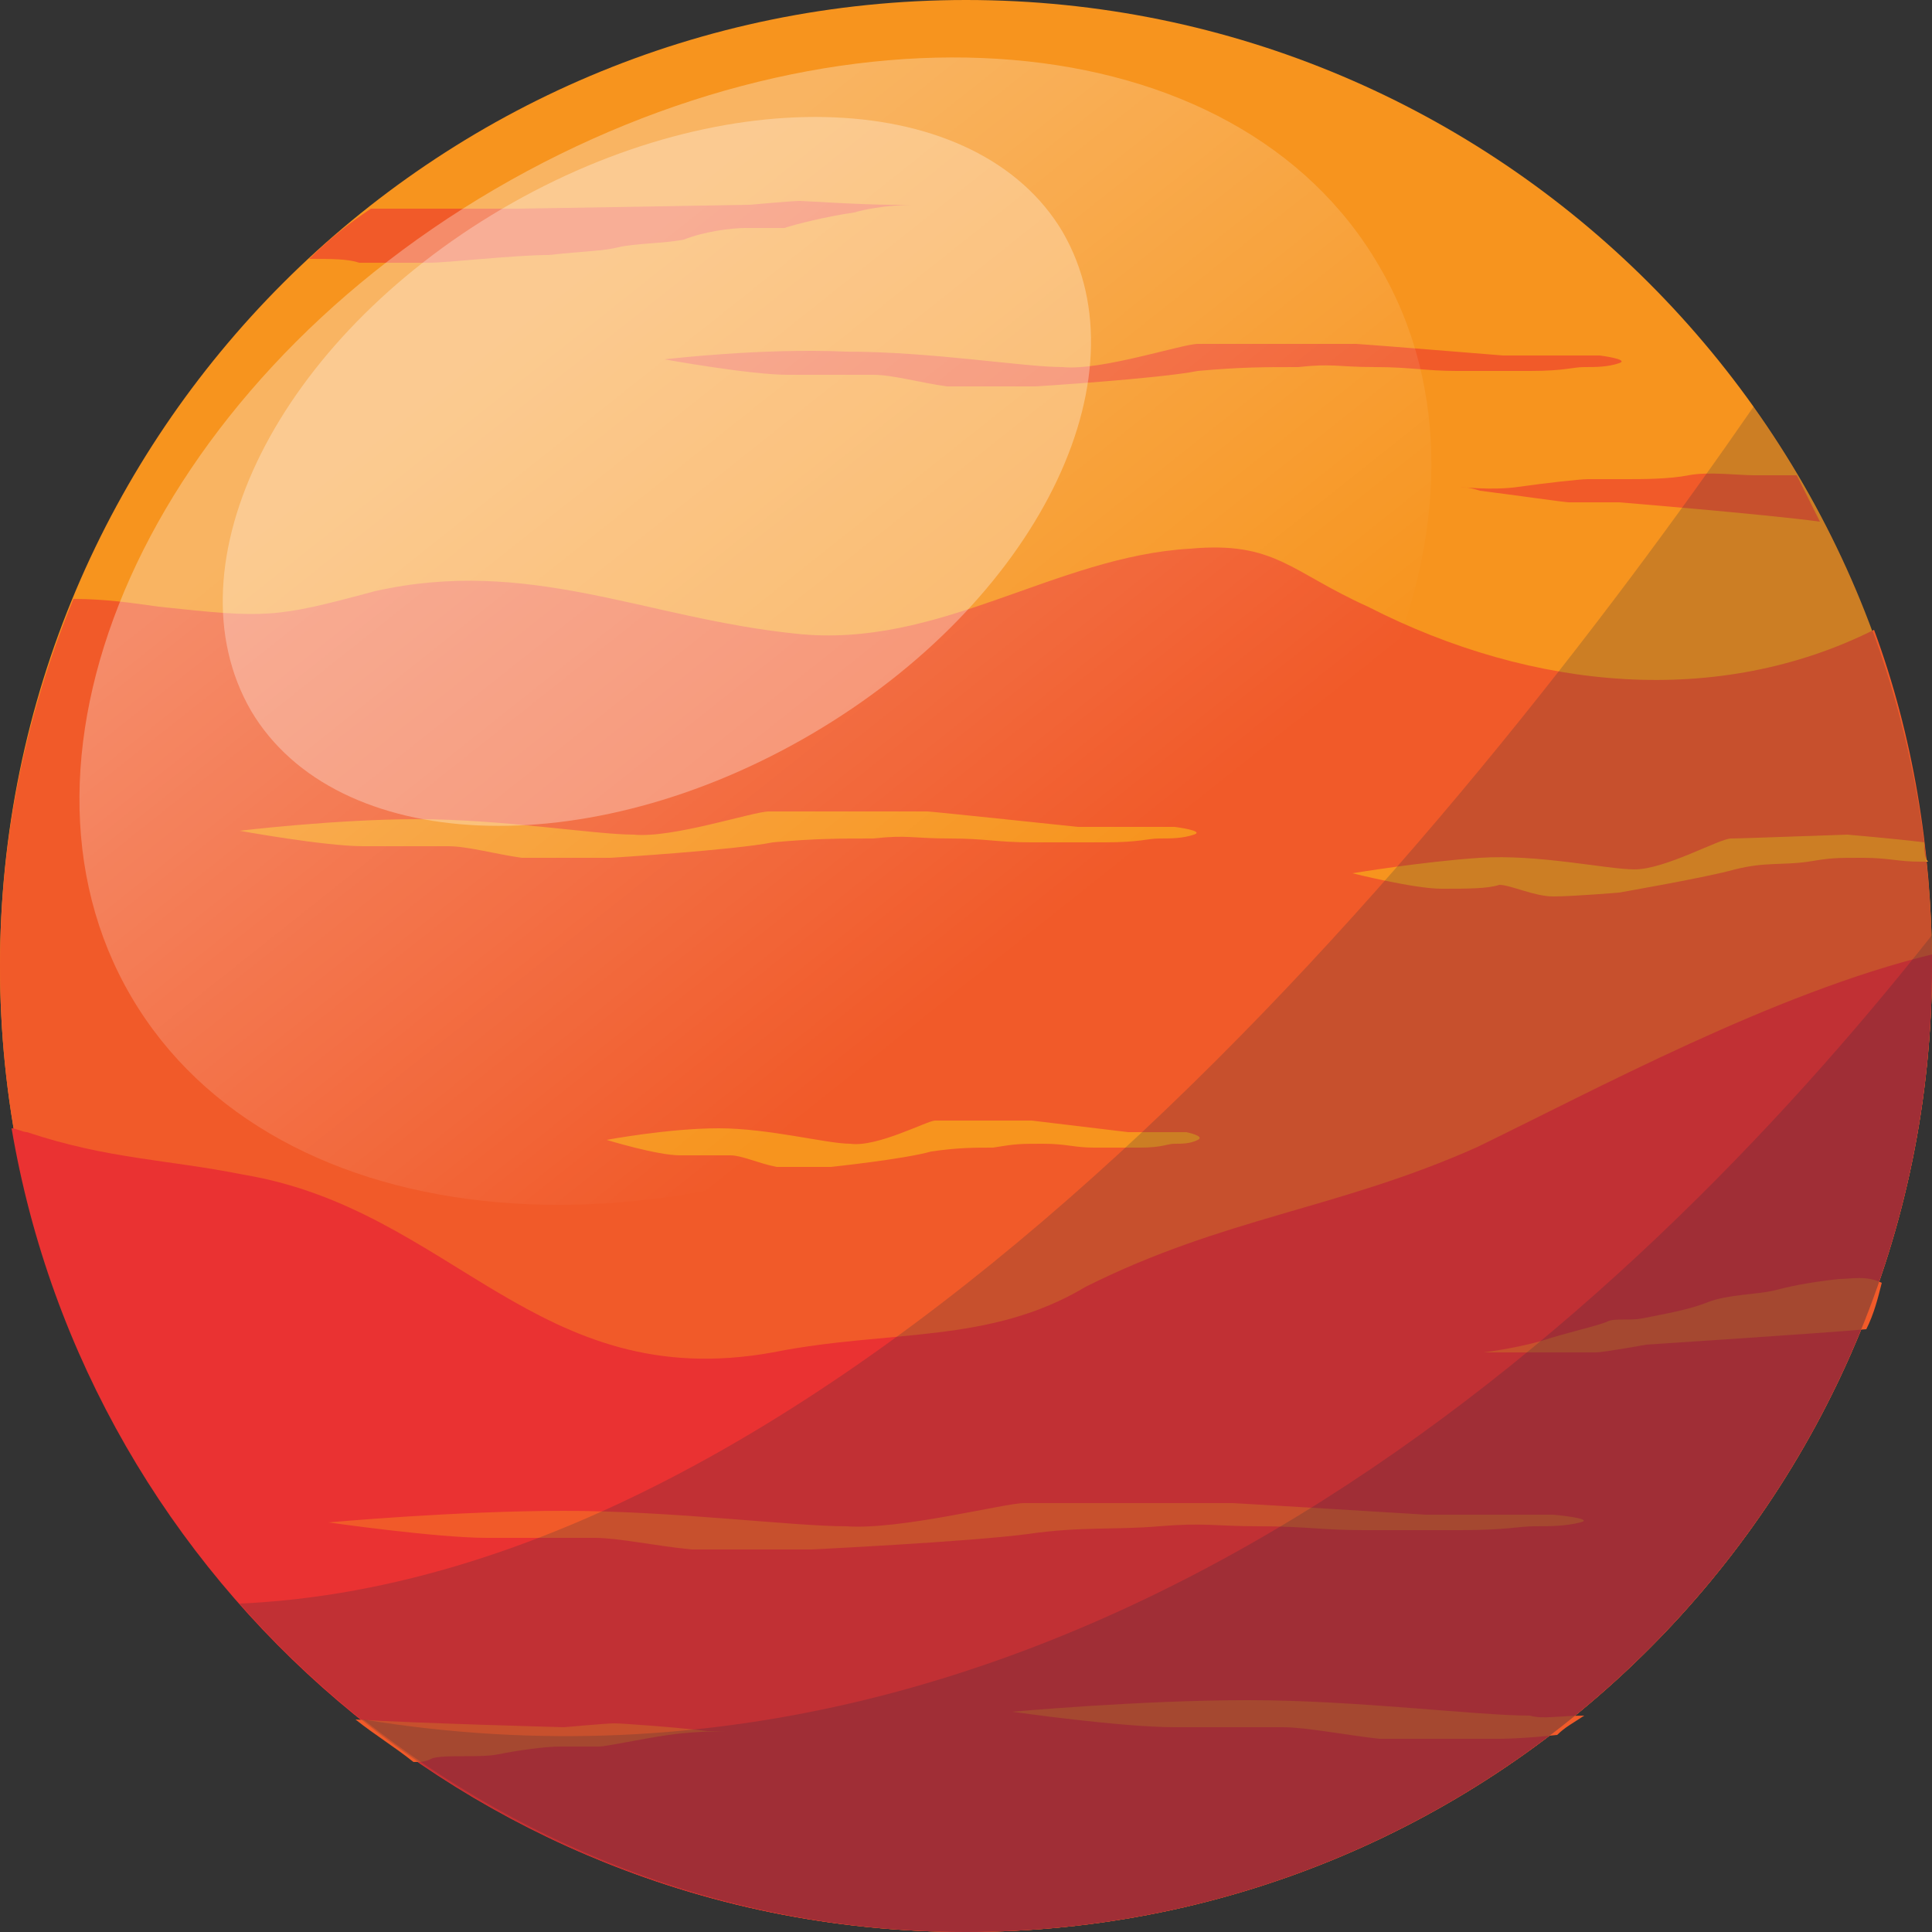 <?xml version="1.0" encoding="utf-8"?>
<!-- Generator: Adobe Illustrator 25.1.0, SVG Export Plug-In . SVG Version: 6.00 Build 0)  -->
<svg version="1.1" id="Слой_1" xmlns="http://www.w3.org/2000/svg" xmlns:xlink="http://www.w3.org/1999/xlink" x="0px" y="0px"
	 viewBox="0 0 50 50" style="enable-background:new 0 0 50 50;" xml:space="preserve">
<rect x="0" y="0" width="50" height="50" fill="#333333" stroke="none"/>
<style type="text/css">
	.st0{fill:#F7941E;}
	.st1{fill:#F15A29;}
	.st2{fill:#EA3232;}
	.st3{opacity:0.2;fill:#212A3C;}
	.st4{opacity:0.3;fill:url(#SVGID_1_);}
	.st5{opacity:0.3;fill:#FFFFFF;}
</style>
<g>
	<g>
		<path class="st0" d="M50,25c0,13.8-11.2,25-25,25C11.2,50,0,38.8,0,25S11.2,0,25,0C38.8,0,50,11.2,50,25z"/>
		<g>
			<path class="st1" d="M35.4,15.7c-2-0.9-2.4-1.7-4.6-1.5c-3.5,0.2-6.5,2.6-10.2,2.2c-3.9-0.4-6.9-2-10.9-1.1
				c-2.6,0.7-2.8,0.7-5.6,0.4c-0.7-0.1-1.4-0.2-2.2-0.2C0.7,18.4,0,21.6,0,25c0,13.8,11.2,25,25,25c13.8,0,25-11.2,25-25
				c0-3-0.5-6-1.5-8.7C44.5,18.3,39.7,17.9,35.4,15.7z"/>
		</g>
		<g>
			<path class="st2" d="M28.1,33.3C25.6,34.8,23,34.4,20,35c-6.1,1.1-8.3-3.7-13.7-4.6c-2-0.4-3.5-0.4-5.6-1.1
				c-0.1,0-0.3-0.1-0.4-0.1C2.3,41,12.6,50,25,50c13.8,0,25-11.2,25-25c0-0.1,0-0.2,0-0.3c-4.1,1-8.7,3.5-11.8,5
				C34.6,31.3,31.7,31.5,28.1,33.3z"/>
		</g>
		<path class="st1" d="M8,6.7c0.5-0.5,1-0.9,1.6-1.3c0.6,0,1.4,0,1.4,0s2.2,0,2.4,0c0.2,0,6-0.1,6-0.1s1.1-0.1,1.3-0.1
			c0.1,0,1.6,0.1,2.4,0.1c0.3,0,0.5,0,0.5,0c0,0-0.8,0-1.5,0.2c-0.7,0.1-1.5,0.3-1.8,0.4c-0.2,0-0.6,0-1,0c-0.4,0-1.1,0.1-1.6,0.3
			c-0.5,0.1-1.3,0.1-1.7,0.2c-0.4,0.1-0.9,0.1-1.8,0.2c-0.9,0-2.6,0.2-3.1,0.2c-0.5,0-1.5,0-1.8,0C9,6.7,8.6,6.7,8,6.7z"/>
		<path class="st1" d="M39.6,44.4c-1.4,0-4.5-0.4-7.3-0.4c-2.8,0-6.1,0.3-6.1,0.3s2.8,0.4,4.2,0.4c1.3,0,2.2,0,2.8,0
			c0.6,0,1.6,0.2,2.5,0.3c0.9,0,3.1,0,3.1,0s0.6,0,1.5-0.1c0.2-0.2,0.4-0.3,0.7-0.5C40.4,44.4,39.9,44.5,39.6,44.4z"/>
		<path class="st1" d="M41.1,12.4c-0.2,0-1.1,0.1-1.8,0.2c-0.7,0.1-1.5,0-1.5,0c0,0,0.2,0,0.5,0.1c0.8,0.1,2.2,0.3,2.3,0.3
			c0.2,0,1.3,0,1.3,0s3.7,0.3,5.2,0.5c-0.2-0.4-0.4-0.8-0.6-1.2c-0.5,0-0.8,0-1.1,0c-0.4,0-1.2-0.1-1.7,0c-0.5,0.1-1.2,0.1-1.6,0.1
			C41.7,12.4,41.3,12.4,41.1,12.4z"/>
		<path class="st1" d="M17.2,9.3c0,0,2.2,0.4,3.2,0.4c1,0,1.7,0,2.2,0c0.5,0,1.2,0.2,1.9,0.3c0.7,0,2.3,0,2.3,0s3.2-0.2,4.2-0.4
			c1.1-0.1,1.7-0.1,2.6-0.1c0.9-0.1,1,0,2,0c0.9,0,1.3,0.1,2.1,0.1c0.8,0,1,0,1.9,0c0.9,0,1.1-0.1,1.4-0.1c0.3,0,0.6,0,0.9-0.1
			c0.3-0.1-0.5-0.2-0.5-0.2s-1,0-1.1,0c-0.1,0-0.3,0-0.6,0c-0.3,0-0.8,0-0.8,0s-3.7-0.3-3.8-0.3c-0.1,0-3.7,0-4.1,0
			c-0.4,0-2.5,0.7-3.5,0.6c-1,0-3.4-0.4-5.6-0.4C19.7,9,17.2,9.3,17.2,9.3z"/>
		<g>
			<path class="st0" d="M49.8,21.8c-0.8-0.1-2-0.2-2-0.2c-0.1,0-2.7,0.1-3,0.1c-0.3,0-1.7,0.8-2.5,0.8c-0.7,0-2.5-0.4-4-0.3
				c-1.5,0.1-3.3,0.4-3.3,0.4s1.6,0.4,2.3,0.4c0.7,0,1.2,0,1.5-0.1c0.3,0,0.9,0.3,1.4,0.3c0.5,0,1.7-0.1,1.7-0.1s2.3-0.4,3-0.6
				c0.8-0.2,1.2-0.1,1.9-0.2c0.6-0.1,0.7-0.1,1.4-0.1c0.7,0,0.9,0.1,1.5,0.1c0.1,0,0.1,0,0.2,0C49.8,22.2,49.8,22,49.8,21.8z"/>
			<path class="st0" d="M6.2,21.5c0,0,2.2,0.4,3.2,0.4c1,0,1.7,0,2.2,0c0.5,0,1.2,0.2,1.9,0.3c0.7,0,2.3,0,2.3,0s3.2-0.2,4.2-0.4
				c1.1-0.1,1.7-0.1,2.6-0.1c0.9-0.1,1,0,2,0c0.9,0,1.2,0.1,2.1,0.1c0.8,0,1,0,1.9,0c0.9,0,1.1-0.1,1.4-0.1s0.6,0,0.9-0.1
				c0.3-0.1-0.5-0.2-0.5-0.2s-1,0-1.1,0c-0.1,0-0.3,0-0.6,0c-0.3,0-0.8,0-0.8,0S24.1,21,24,21c-0.1,0-3.7,0-4.1,0
				c-0.4,0-2.5,0.7-3.5,0.6c-1,0-3.4-0.4-5.6-0.4C8.7,21.2,6.2,21.5,6.2,21.5z"/>
			<path class="st0" d="M27,29.6c0.6,0,0.8,0.1,1.3,0.1c0.5,0,0.6,0,1.2,0c0.6,0,0.7-0.1,0.9-0.1c0.2,0,0.4,0,0.6-0.1
				c0.2-0.1-0.3-0.2-0.3-0.2s-0.6,0-0.7,0c-0.1,0-0.2,0-0.3,0c-0.2,0-0.5,0-0.5,0S26.7,29,26.7,29c-0.1,0-2.3,0-2.5,0
				s-1.5,0.7-2.2,0.6c-0.6,0-2.1-0.4-3.4-0.4c-1.3,0-2.9,0.3-2.9,0.3s1.3,0.4,1.9,0.4c0.6,0,1,0,1.3,0c0.3,0,0.7,0.2,1.2,0.3
				c0.4,0,1.4,0,1.4,0s1.9-0.2,2.6-0.4c0.7-0.1,1.1-0.1,1.6-0.1C26.3,29.6,26.4,29.6,27,29.6z"/>
		</g>
		<path class="st1" d="M30,39.5c1.2-0.1,1.4,0,2.6,0c1.2,0,1.6,0.1,2.7,0.1c1.1,0,1.3,0,2.5,0c1.2,0,1.5-0.1,1.9-0.1
			c0.4,0,0.8,0,1.2-0.1c0.4-0.1-0.7-0.2-0.7-0.2s-1.3,0-1.5,0c-0.2,0-0.4,0-0.7,0c-0.4,0-1.1,0-1.1,0s-4.9-0.3-5-0.3
			c-0.1,0-4.9,0-5.4,0c-0.5,0-3.2,0.7-4.6,0.6c-1.4,0-4.5-0.4-7.3-0.4c-2.8,0-6.1,0.3-6.1,0.3s2.8,0.4,4.1,0.4c1.3,0,2.2,0,2.8,0
			c0.6,0,1.5,0.2,2.5,0.3c0.9,0,3.1,0,3.1,0s4.1-0.2,5.6-0.4C28,39.5,28.8,39.6,30,39.5z"/>
		<path class="st1" d="M47.6,33.1c-0.9,0.1-1.3,0.2-1.7,0.3c-0.4,0.1-1.2,0.1-1.7,0.3c-0.5,0.2-1.1,0.3-1.6,0.4
			c-0.4,0.1-0.8,0-1,0.1c-0.2,0.1-1.1,0.3-1.7,0.5c-0.7,0.2-1.5,0.3-1.5,0.3c0,0,0.2,0,0.5,0c0.8,0,2.2,0,2.4,0
			c0.2,0,1.3-0.2,1.3-0.2s4.6-0.3,5.7-0.4c0.2-0.4,0.3-0.8,0.4-1.2C48.3,33,47.9,33.1,47.6,33.1z"/>
		<path class="st1" d="M14.5,45.2c0.4,0,0.8,0,1,0c0.2,0,1.1-0.2,1.8-0.3c0.7-0.1,1.5-0.1,1.5-0.1c0,0-0.2,0-0.5,0
			c-0.8-0.1-2.2-0.2-2.4-0.2c-0.2,0-1.3,0.1-1.3,0.1s-3.8-0.1-5.4-0.2c0.5,0.4,1,0.7,1.5,1.1c0.2,0,0.3,0,0.5-0.1
			c0.4-0.1,1.2,0,1.7-0.1C13.4,45.3,14.1,45.2,14.5,45.2z"/>
	</g>
	<g>
		<path class="st3" d="M45.4,10.5c-7.6,11-23.2,30.3-39.2,31C10.8,46.7,17.5,50,25,50c13.8,0,25-11.2,25-25
			C50,19.6,48.3,14.6,45.4,10.5z"/>
		<path class="st3" d="M50,24.2c-7.9,10-22.3,23.3-40.6,20.3C13.7,47.9,19.1,50,25,50c13.8,0,25-11.2,25-25C50,24.7,50,24.5,50,24.2
			z"/>
	</g>
	
		<linearGradient id="SVGID_1_" gradientUnits="userSpaceOnUse" x1="12.313" y1="57.563" x2="23.823" y2="78.743" gradientTransform="matrix(0.82 -0.131 0.152 0.838 -5.42 -38.104)">
		<stop  offset="0" style="stop-color:#FFFFFF"/>
		<stop  offset="1" style="stop-color:#FFFFFF;stop-opacity:0"/>
	</linearGradient>
	<path class="st4" d="M35.7,6.9c3.7,6.3-0.5,15.7-9.4,20.9C17.3,33,7.1,32.1,3.4,25.8c-3.7-6.3,0.5-15.7,9.4-20.9
		C21.7-0.3,32,0.5,35.7,6.9z"/>
	<path class="st5" d="M27.5,6c2.2,3.8-0.7,9.6-6.5,13c-5.8,3.4-12.3,3.1-14.5-0.6c-2.2-3.8,0.7-9.6,6.5-13C18.8,2,25.3,2.3,27.5,6z"
		/>
</g>
</svg>
